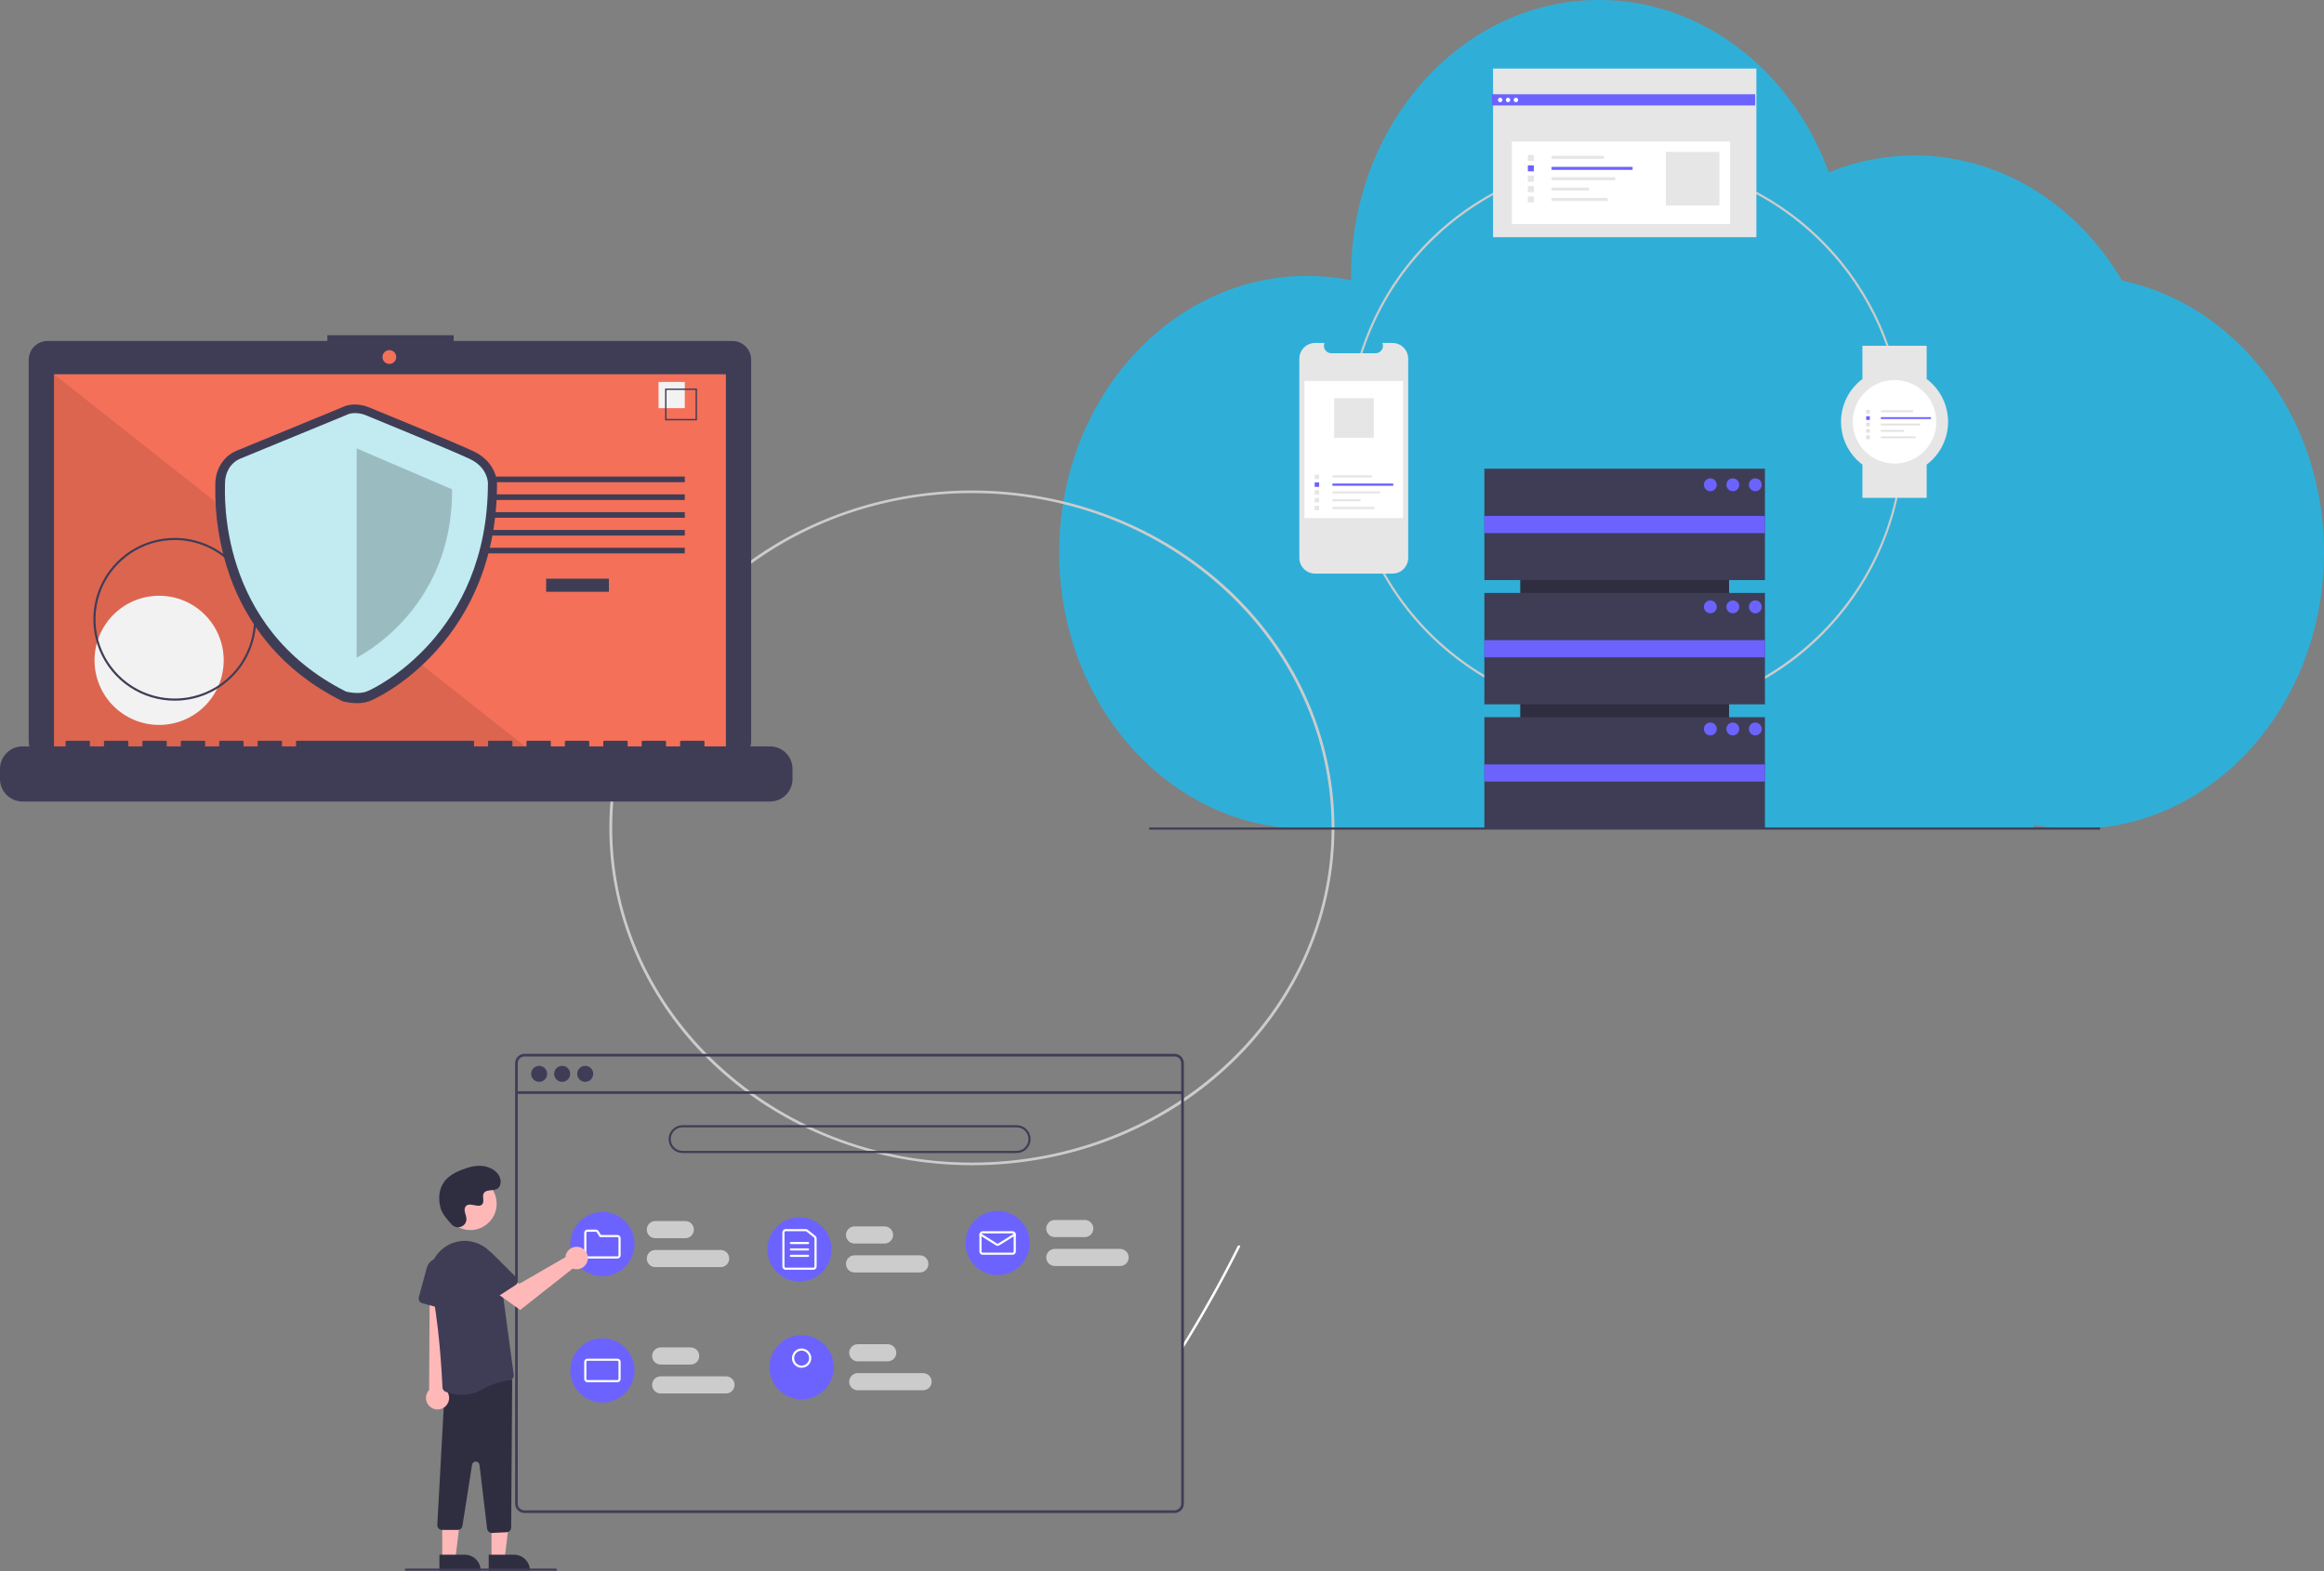 <svg width="2170" height="1467" viewBox="0 0 2170 1467" fill="none" xmlns="http://www.w3.org/2000/svg">
<rect x="0" y="0" width="2170" height="1467" fill="#808080" stroke="none"/>
<rect x="1220.97" y="403.871" width="678.259" height="370.129" fill="#2FAFD8"/>
<ellipse cx="1220.53" cy="515.829" rx="231.525" ry="258.17" fill="#2FAFD8"/>
<ellipse cx="1938.47" cy="515.829" rx="231.525" ry="258.17" fill="#2FAFD8"/>
<ellipse cx="1787.65" cy="403.359" rx="231.525" ry="258.17" fill="#2FAFD8"/>
<ellipse cx="1493.06" cy="258.17" rx="231.525" ry="258.17" fill="#2FAFD8"/>
<g clip-path="url(#clip0_5_648)">
<path d="M677.91 1301.15H616.91C614.788 1301.15 612.753 1300.31 611.253 1298.81C609.753 1297.31 608.91 1295.27 608.91 1293.15C608.91 1291.03 609.753 1289 611.253 1287.49C612.753 1285.99 614.788 1285.15 616.91 1285.15H677.91C680.031 1285.15 682.066 1285.99 683.567 1287.49C685.067 1289 685.91 1291.03 685.91 1293.15C685.91 1295.27 685.067 1297.31 683.567 1298.81C682.066 1300.31 680.031 1301.15 677.91 1301.15Z" fill="#CCCCCC"/>
<path d="M861.91 1298.15H800.91C798.788 1298.15 796.753 1297.31 795.253 1295.81C793.753 1294.31 792.91 1292.27 792.91 1290.15C792.91 1288.03 793.753 1286 795.253 1284.5C796.753 1282.99 798.788 1282.15 800.91 1282.15H861.91C864.031 1282.15 866.066 1282.99 867.566 1284.5C869.067 1286 869.91 1288.03 869.91 1290.15C869.91 1292.27 869.067 1294.31 867.566 1295.81C866.066 1297.31 864.031 1298.15 861.91 1298.15Z" fill="#CCCCCC"/>
<path d="M572.07 1290.65H551.946C551.595 1290.65 551.25 1290.56 550.946 1290.38C550.642 1290.21 550.389 1289.96 550.214 1289.65C550.038 1289.35 549.946 1289 549.946 1288.65C549.946 1288.3 550.038 1287.96 550.214 1287.65L556.276 1277.15C556.451 1276.85 556.704 1276.6 557.008 1276.42C557.312 1276.24 557.657 1276.15 558.008 1276.15C558.359 1276.15 558.704 1276.24 559.008 1276.42C559.312 1276.6 559.564 1276.85 559.74 1277.15L563.655 1283.93L565.923 1280C566.099 1279.7 566.351 1279.45 566.655 1279.27C566.959 1279.1 567.304 1279 567.655 1279C568.006 1279 568.351 1279.1 568.655 1279.27C568.959 1279.45 569.212 1279.7 569.387 1280L573.802 1287.65C573.978 1287.96 574.07 1288.3 574.07 1288.65C574.07 1289 573.978 1289.35 573.802 1289.65C573.627 1289.96 573.374 1290.21 573.07 1290.38C572.766 1290.56 572.421 1290.65 572.07 1290.65H572.07ZM572.07 1288.65L567.655 1281L564.521 1286.43C564.433 1286.59 564.307 1286.71 564.155 1286.8C564.003 1286.89 563.831 1286.93 563.655 1286.93V1286.93C563.479 1286.93 563.307 1286.89 563.155 1286.8C563.003 1286.71 562.877 1286.59 562.789 1286.43L558.008 1278.15L551.946 1288.65H572.07Z" fill="white"/>
<path d="M573.508 1276.65C574.612 1276.65 575.508 1275.76 575.508 1274.65C575.508 1273.55 574.612 1272.65 573.508 1272.65C572.403 1272.65 571.508 1273.55 571.508 1274.65C571.508 1275.76 572.403 1276.65 573.508 1276.65Z" fill="white"/>
<path d="M756.508 1294.15H740.508C739.58 1294.15 738.69 1293.78 738.034 1293.13C737.378 1292.47 737.009 1291.58 737.008 1290.65C737.008 1287.6 738.219 1284.68 740.376 1282.52C742.533 1280.36 745.458 1279.15 748.508 1279.15C751.558 1279.15 754.483 1280.36 756.64 1282.52C758.796 1284.68 760.008 1287.6 760.008 1290.65C760.007 1291.58 759.638 1292.47 758.981 1293.13C758.325 1293.78 757.436 1294.15 756.508 1294.15ZM748.508 1281.15C745.989 1281.16 743.574 1282.16 741.793 1283.94C740.012 1285.72 739.011 1288.13 739.008 1290.65C739.008 1291.05 739.166 1291.43 739.448 1291.71C739.729 1291.99 740.11 1292.15 740.508 1292.15H756.508C756.906 1292.15 757.287 1291.99 757.568 1291.71C757.849 1291.43 758.007 1291.05 758.008 1290.65C758.005 1288.13 757.003 1285.72 755.222 1283.94C753.441 1282.16 751.026 1281.16 748.508 1281.15V1281.15Z" fill="white"/>
<path d="M458.937 1455.2H471.197L477.029 1407.91L458.935 1407.91L458.937 1455.2Z" fill="#FFB8B8"/>
<path d="M494.841 1466.58L456.31 1466.58L456.309 1451.7L479.953 1451.69C483.902 1451.69 487.688 1453.26 490.48 1456.05C493.272 1458.85 494.841 1462.63 494.841 1466.58V1466.58L494.841 1466.58Z" fill="#2F2E41"/>
<path d="M412.937 1455.2H425.197L431.029 1407.91L412.935 1407.91L412.937 1455.2Z" fill="#FFB8B8"/>
<path d="M448.841 1466.58L410.31 1466.58L410.309 1451.7L433.953 1451.69C437.902 1451.69 441.688 1453.26 444.48 1456.05C447.272 1458.85 448.841 1462.63 448.841 1466.58V1466.58L448.841 1466.58Z" fill="#2F2E41"/>
<path d="M459.303 1431.38C458.203 1431.38 457.142 1430.97 456.319 1430.24C455.496 1429.51 454.968 1428.51 454.834 1427.42L447.708 1367.81C447.607 1366.97 447.207 1366.2 446.58 1365.63C445.953 1365.07 445.142 1364.74 444.297 1364.73C443.452 1364.71 442.63 1365 441.982 1365.55C441.335 1366.09 440.906 1366.85 440.775 1367.69L431.798 1424.75C431.635 1425.81 431.097 1426.78 430.281 1427.48C429.465 1428.18 428.426 1428.56 427.352 1428.55H412.802C412.209 1428.55 411.621 1428.44 411.072 1428.21C410.524 1427.98 410.027 1427.64 409.608 1427.22C409.19 1426.8 408.859 1426.3 408.635 1425.75C408.411 1425.2 408.298 1424.61 408.302 1424.02L415.247 1297.48C415.249 1296.41 415.64 1295.37 416.348 1294.56C417.056 1293.74 418.033 1293.21 419.1 1293.07L473.094 1285.23C473.735 1285.13 474.389 1285.18 475.011 1285.36C475.633 1285.55 476.208 1285.86 476.697 1286.29C477.185 1286.71 477.576 1287.24 477.843 1287.83C478.109 1288.42 478.245 1289.06 478.24 1289.71L477.298 1426.27C477.29 1427.42 476.842 1428.52 476.044 1429.35C475.247 1430.18 474.162 1430.68 473.012 1430.73L459.516 1431.38C459.445 1431.38 459.373 1431.38 459.303 1431.38Z" fill="#2F2E41"/>
<path d="M519 1466.65H379C378.735 1466.65 378.48 1466.55 378.293 1466.36C378.105 1466.17 378 1465.92 378 1465.65C378 1465.39 378.105 1465.13 378.293 1464.94C378.48 1464.76 378.735 1464.65 379 1464.65H519C519.265 1464.65 519.52 1464.76 519.707 1464.94C519.895 1465.13 520 1465.39 520 1465.65C520 1465.92 519.895 1466.17 519.707 1466.36C519.52 1466.55 519.265 1466.65 519 1466.65Z" fill="#3F3D56"/>
</g>
<path d="M907.499 1088C829.185 1088 753.295 1062.73 692.758 1016.5C632.22 970.264 590.783 905.929 575.505 834.452C560.227 762.976 572.054 688.781 608.97 624.509C645.887 560.238 705.61 509.866 777.962 481.978C850.315 454.089 930.82 450.409 1005.76 471.564C1080.7 492.719 1145.44 537.401 1188.95 597.995C1232.46 658.59 1252.05 731.349 1244.37 803.875C1236.69 876.401 1202.23 944.206 1146.86 995.738C1115.5 1025.08 1078.19 1048.34 1037.11 1064.18C996.022 1080.02 951.969 1088.11 907.499 1088V1088ZM907.499 460.421C722.285 460.421 571.602 600.643 571.602 772.999C571.602 945.355 722.285 1085.58 907.499 1085.58C1092.71 1085.58 1243.4 945.355 1243.4 772.999C1243.4 600.643 1092.71 460.421 907.499 460.421V460.421Z" fill="#CCCCCC"/>
<path d="M683.793 318.362H423.623V313H305.652V318.362H44.41C42.099 318.362 39.81 318.818 37.675 319.702C35.54 320.586 33.6 321.883 31.966 323.517C30.332 325.151 29.035 327.091 28.151 329.226C27.267 331.361 26.811 333.65 26.811 335.961V692.213C26.811 696.88 28.666 701.357 31.966 704.657C35.266 707.957 39.743 709.812 44.41 709.812H683.793C688.46 709.812 692.936 707.957 696.237 704.657C699.537 701.357 701.391 696.88 701.391 692.213V335.961C701.391 333.65 700.936 331.361 700.052 329.226C699.167 327.091 697.871 325.151 696.237 323.517C694.603 321.883 692.663 320.586 690.527 319.702C688.392 318.818 686.104 318.362 683.793 318.362V318.362Z" fill="#3F3D56"/>
<path d="M677.797 349.463H50.406V703.376H677.797V349.463Z" fill="#F47059"/>
<path d="M363.565 339.811C367.119 339.811 370 336.931 370 333.377C370 329.823 367.119 326.942 363.565 326.942C360.011 326.942 357.13 329.823 357.13 333.377C357.13 336.931 360.011 339.811 363.565 339.811Z" fill="#F47059"/>
<path opacity="0.1" d="M498.374 703.377H50.406V349.464L498.374 703.377Z" fill="black"/>
<path d="M148.573 676.893C181.88 676.893 208.88 649.893 208.88 616.587C208.88 583.28 181.88 556.28 148.573 556.28C115.267 556.28 88.267 583.28 88.267 616.587C88.267 649.893 115.267 676.893 148.573 676.893Z" fill="#F2F2F2"/>
<path d="M568.558 540.332H509.953V552.577H568.558V540.332Z" fill="#3F3D56"/>
<path d="M639.409 444.989H439.102V450.237H639.409V444.989Z" fill="#3F3D56"/>
<path d="M639.409 461.608H439.102V466.857H639.409V461.608Z" fill="#3F3D56"/>
<path d="M639.409 478.228H439.102V483.476H639.409V478.228Z" fill="#3F3D56"/>
<path d="M639.409 494.847H439.102V500.095H639.409V494.847Z" fill="#3F3D56"/>
<path d="M639.409 511.466H439.102V516.715H639.409V511.466Z" fill="#3F3D56"/>
<path d="M639.409 356.644H614.917V381.135H639.409V356.644Z" fill="#F2F2F2"/>
<path d="M650.78 392.507H621.04V362.767H650.78V392.507ZM622.333 391.214H649.487V364.06H622.333V391.214Z" fill="#3F3D56"/>
<path d="M719.007 696.942H657.778V692.53C657.778 692.416 657.755 692.302 657.711 692.196C657.667 692.09 657.603 691.993 657.522 691.912C657.44 691.831 657.344 691.766 657.238 691.722C657.132 691.678 657.018 691.656 656.903 691.656H635.91C635.795 691.656 635.682 691.678 635.575 691.722C635.469 691.766 635.373 691.831 635.292 691.912C635.21 691.993 635.146 692.09 635.102 692.196C635.058 692.302 635.035 692.416 635.035 692.53V696.942H621.915V692.53C621.915 692.416 621.892 692.302 621.848 692.196C621.804 692.09 621.74 691.993 621.659 691.912C621.577 691.831 621.481 691.766 621.375 691.722C621.269 691.678 621.155 691.656 621.04 691.656H600.047C599.932 691.656 599.819 691.678 599.713 691.722C599.606 691.766 599.51 691.831 599.429 691.912C599.348 691.993 599.283 692.09 599.239 692.196C599.195 692.302 599.173 692.416 599.173 692.53V696.942H586.052V692.53C586.052 692.416 586.029 692.302 585.985 692.196C585.942 692.09 585.877 691.993 585.796 691.912C585.715 691.831 585.618 691.766 585.512 691.722C585.406 691.678 585.292 691.656 585.177 691.656H564.184C564.07 691.656 563.956 691.678 563.85 691.722C563.744 691.766 563.647 691.831 563.566 691.912C563.485 691.993 563.42 692.09 563.376 692.196C563.332 692.302 563.31 692.416 563.31 692.53V696.942H550.189V692.53C550.189 692.416 550.167 692.302 550.123 692.196C550.079 692.09 550.014 691.993 549.933 691.912C549.852 691.831 549.755 691.766 549.649 691.722C549.543 691.678 549.429 691.656 549.314 691.656H528.322C528.207 691.656 528.093 691.678 527.987 691.722C527.881 691.766 527.784 691.831 527.703 691.912C527.622 691.993 527.557 692.09 527.513 692.196C527.469 692.302 527.447 692.416 527.447 692.53V696.942H514.326V692.53C514.326 692.416 514.304 692.302 514.26 692.196C514.216 692.09 514.151 691.993 514.07 691.912C513.989 691.831 513.892 691.766 513.786 691.722C513.68 691.678 513.566 691.656 513.452 691.656H492.459C492.344 691.656 492.23 691.678 492.124 691.722C492.018 691.766 491.921 691.831 491.84 691.912C491.759 691.993 491.694 692.09 491.651 692.196C491.607 692.302 491.584 692.416 491.584 692.53V696.942H478.463V692.53C478.463 692.416 478.441 692.302 478.397 692.196C478.353 692.09 478.288 691.993 478.207 691.912C478.126 691.831 478.03 691.766 477.923 691.722C477.817 691.678 477.704 691.656 477.589 691.656H456.596C456.481 691.656 456.367 691.678 456.261 691.722C456.155 691.766 456.058 691.831 455.977 691.912C455.896 691.993 455.832 692.09 455.788 692.196C455.744 692.302 455.721 692.416 455.721 692.53V696.942H442.6V692.53C442.6 692.416 442.578 692.302 442.534 692.196C442.49 692.09 442.425 691.993 442.344 691.912C442.263 691.831 442.167 691.766 442.06 691.722C441.954 691.678 441.841 691.656 441.726 691.656H277.281C277.166 691.656 277.053 691.678 276.947 691.722C276.84 691.766 276.744 691.831 276.663 691.912C276.582 691.993 276.517 692.09 276.473 692.196C276.429 692.302 276.407 692.416 276.407 692.53V696.942H263.286V692.53C263.286 692.416 263.263 692.302 263.219 692.196C263.176 692.09 263.111 691.993 263.03 691.912C262.949 691.831 262.852 691.766 262.746 691.722C262.64 691.678 262.526 691.656 262.411 691.656H241.418C241.304 691.656 241.19 691.678 241.084 691.722C240.978 691.766 240.881 691.831 240.8 691.912C240.719 691.993 240.654 692.09 240.61 692.196C240.566 692.302 240.544 692.416 240.544 692.53V696.942H227.423V692.53C227.423 692.416 227.401 692.302 227.357 692.196C227.313 692.09 227.248 691.993 227.167 691.912C227.086 691.831 226.989 691.766 226.883 691.722C226.777 691.678 226.663 691.656 226.548 691.656H205.556C205.441 691.656 205.327 691.678 205.221 691.722C205.115 691.766 205.018 691.831 204.937 691.912C204.856 691.993 204.791 692.09 204.747 692.196C204.703 692.302 204.681 692.416 204.681 692.53V696.942H191.56V692.53C191.56 692.416 191.538 692.302 191.494 692.196C191.45 692.09 191.385 691.993 191.304 691.912C191.223 691.831 191.126 691.766 191.02 691.722C190.914 691.678 190.8 691.656 190.686 691.656H169.693C169.578 691.656 169.464 691.678 169.358 691.722C169.252 691.766 169.155 691.831 169.074 691.912C168.993 691.993 168.928 692.09 168.885 692.196C168.841 692.302 168.818 692.416 168.818 692.53V696.942H155.697V692.53C155.697 692.416 155.675 692.302 155.631 692.196C155.587 692.09 155.522 691.993 155.441 691.912C155.36 691.831 155.264 691.766 155.157 691.722C155.051 691.678 154.938 691.656 154.823 691.656H133.83C133.715 691.656 133.601 691.678 133.495 691.722C133.389 691.766 133.292 691.831 133.211 691.912C133.13 691.993 133.066 692.09 133.022 692.196C132.978 692.302 132.955 692.416 132.955 692.53V696.942H119.835V692.53C119.835 692.416 119.812 692.302 119.768 692.196C119.724 692.09 119.66 691.993 119.578 691.912C119.497 691.831 119.401 691.766 119.295 691.722C119.188 691.678 119.075 691.656 118.96 691.656H97.967C97.852 691.656 97.738 691.678 97.632 691.722C97.526 691.766 97.43 691.831 97.348 691.912C97.267 691.993 97.203 692.09 97.159 692.196C97.115 692.302 97.092 692.416 97.092 692.53V696.942H83.972V692.53C83.972 692.416 83.949 692.302 83.905 692.196C83.861 692.09 83.797 691.993 83.715 691.912C83.634 691.831 83.538 691.766 83.432 691.722C83.326 691.678 83.212 691.656 83.097 691.656H62.104C61.989 691.656 61.875 691.678 61.769 691.722C61.663 691.766 61.567 691.831 61.486 691.912C61.404 691.993 61.34 692.09 61.296 692.196C61.252 692.302 61.229 692.416 61.229 692.53V696.942H20.993C15.425 696.942 10.086 699.154 6.149 703.091C2.212 707.028 5.30432e-06 712.367 0 717.935V727.427C1.5913e-05 732.995 2.212 738.335 6.149 742.272C10.086 746.209 15.425 748.42 20.993 748.42H719.007C724.575 748.42 729.914 746.209 733.851 742.272C737.788 738.335 740 732.995 740 727.427V717.935C740 712.367 737.788 707.028 733.851 703.091C729.914 699.154 724.575 696.942 719.007 696.942Z" fill="#3F3D56"/>
<path d="M163.171 654.253C148.14 654.253 133.446 649.796 120.948 641.445C108.45 633.094 98.709 621.224 92.957 607.337C87.204 593.45 85.699 578.169 88.632 563.426C91.564 548.684 98.802 535.142 109.431 524.513C120.06 513.884 133.602 506.646 148.345 503.713C163.087 500.781 178.368 502.286 192.255 508.038C206.143 513.79 218.012 523.531 226.363 536.03C234.714 548.528 239.171 563.222 239.171 578.253C239.149 598.402 231.134 617.72 216.886 631.968C202.639 646.216 183.321 654.23 163.171 654.253ZM163.171 504.253C148.536 504.253 134.228 508.593 122.059 516.724C109.89 524.855 100.405 536.413 94.804 549.934C89.203 563.456 87.738 578.335 90.593 592.69C93.449 607.044 100.496 620.23 110.846 630.579C121.195 640.928 134.38 647.976 148.735 650.831C163.089 653.686 177.968 652.221 191.49 646.62C205.012 641.019 216.569 631.534 224.7 619.365C232.831 607.196 237.171 592.889 237.171 578.253C237.149 558.634 229.346 539.824 215.473 525.952C201.6 512.079 182.791 504.275 163.171 504.253V504.253Z" fill="#3F3D56"/>
<path d="M333.302 656.588C328.981 656.574 324.678 656.017 320.496 654.932L319.671 654.704L318.907 654.32C291.259 640.459 267.935 622.149 249.581 599.9C234.387 581.374 222.542 560.341 214.577 537.744C205.052 510.691 200.47 482.145 201.049 453.47C201.06 452.868 201.07 452.404 201.07 452.083C201.07 438.144 208.808 425.914 220.782 420.924C229.947 417.106 313.157 382.928 319.169 380.458C330.491 374.785 342.57 379.52 344.503 380.348C348.839 382.121 425.762 413.583 442.385 421.499C459.517 429.657 464.087 444.312 464.087 451.685C464.087 485.067 458.306 516.265 446.904 544.412C437.696 567.195 424.644 588.228 408.319 606.596C376.821 642.042 345.314 654.608 345.01 654.719C341.245 656.014 337.283 656.647 333.302 656.588V656.588ZM325.892 638.235C328.624 638.848 334.913 639.766 339.012 638.271C344.219 636.372 370.589 622.697 395.232 594.966C429.279 556.651 446.554 508.486 446.58 451.809C446.519 450.66 445.703 442.471 434.858 437.306C418.557 429.544 338.603 396.851 337.797 396.521L337.576 396.428C335.9 395.725 330.568 394.246 326.892 396.173L326.156 396.516C325.265 396.882 236.936 433.16 227.516 437.085C220.926 439.831 218.578 446.633 218.578 452.083C218.578 452.482 218.568 453.061 218.553 453.81C217.801 492.591 226.775 588.018 325.892 638.235Z" fill="#3F3D56"/>
<path d="M323.087 387.655C323.087 387.655 233.956 424.263 224.406 428.242C214.856 432.221 210.081 441.771 210.081 451.321C210.081 460.87 202.919 585.482 323.087 645.732C323.087 645.732 333.994 648.75 342.268 645.732C350.543 642.714 455.59 591.782 455.59 450.923C455.59 450.923 455.59 436.598 438.878 428.64C422.166 420.682 341.366 387.655 341.366 387.655C341.366 387.655 331.443 383.278 323.087 387.655Z" fill="#C1EBF1"/>
<path opacity="0.2" d="M333 418.71V613.998C333 613.998 422.927 570.711 422.131 456.909L333 418.71Z" fill="black"/>
<path d="M1103.67 1260.81L1103.7 1256.54C1104.55 1255.18 1105.38 1253.82 1106.21 1252.45C1106.75 1251.61 1107.26 1250.75 1107.79 1249.89C1116.44 1235.73 1124.73 1221.48 1132.68 1207.14C1140.63 1192.81 1148.21 1178.42 1155.43 1163.95C1155.59 1163.56 1155.89 1163.25 1156.26 1163.06C1156.64 1162.87 1157.07 1162.82 1157.47 1162.92C1157.53 1162.93 1157.58 1162.96 1157.62 1162.99C1158 1163.19 1158.16 1163.64 1157.83 1164.3C1156.94 1166.08 1156.05 1167.86 1155.14 1169.64C1147.8 1184.14 1140.1 1198.59 1132.02 1212.98C1123.95 1227.35 1115.53 1241.65 1106.74 1255.86C1106.56 1256.16 1106.37 1256.45 1106.19 1256.75C1105.35 1258.11 1104.51 1259.45 1103.67 1260.81Z" fill="white"/>
<path d="M1096.7 984H489.704C487.392 984.002 485.175 984.921 483.54 986.556C481.905 988.191 480.986 990.408 480.984 992.72V1404.04C480.986 1406.35 481.905 1408.57 483.54 1410.2C485.175 1411.84 487.392 1412.76 489.704 1412.76H1096.7C1097.96 1412.76 1099.21 1412.49 1100.35 1411.96C1101.5 1411.43 1102.52 1410.66 1103.33 1409.7C1103.4 1409.62 1103.47 1409.54 1103.52 1409.46C1104.04 1408.82 1104.47 1408.11 1104.77 1407.35C1105.21 1406.3 1105.44 1405.18 1105.43 1404.04V992.72C1105.43 990.406 1104.51 988.188 1102.87 986.553C1101.24 984.918 1099.02 984 1096.7 984V984ZM1102.94 1404.04C1102.94 1405.26 1102.59 1406.45 1101.91 1407.46C1101.32 1408.35 1100.5 1409.08 1099.55 1409.58C1098.67 1410.04 1097.7 1410.27 1096.7 1410.27H489.704C488.052 1410.27 486.468 1409.61 485.301 1408.44C484.133 1407.28 483.476 1405.69 483.474 1404.04V992.72C483.476 991.068 484.133 989.485 485.301 988.317C486.468 987.149 488.052 986.492 489.704 986.49H1096.7C1098.36 986.49 1099.94 987.146 1101.11 988.314C1102.28 989.482 1102.94 991.067 1102.94 992.72V1404.04Z" fill="#3F3D56"/>
<path d="M1104.18 1018.95H482.227V1021.44H1104.18V1018.95Z" fill="#3F3D56"/>
<path d="M503.415 1010.17C507.546 1010.17 510.894 1006.83 510.894 1002.7C510.894 998.566 507.546 995.218 503.415 995.218C499.285 995.218 495.937 998.566 495.937 1002.7C495.937 1006.83 499.285 1010.17 503.415 1010.17Z" fill="#3F3D56"/>
<path d="M524.916 1010.17C529.046 1010.17 532.394 1006.83 532.394 1002.7C532.394 998.566 529.046 995.218 524.916 995.218C520.786 995.218 517.438 998.566 517.438 1002.7C517.438 1006.83 520.786 1010.17 524.916 1010.17Z" fill="#3F3D56"/>
<path d="M546.416 1010.17C550.547 1010.17 553.895 1006.83 553.895 1002.7C553.895 998.566 550.547 995.218 546.416 995.218C542.286 995.218 538.938 998.566 538.938 1002.7C538.938 1006.83 542.286 1010.17 546.416 1010.17Z" fill="#3F3D56"/>
<path d="M949.303 1076.65H637.303C633.855 1076.65 630.549 1075.28 628.111 1072.84C625.673 1070.41 624.303 1067.1 624.303 1063.65C624.303 1060.2 625.673 1056.9 628.111 1054.46C630.549 1052.02 633.855 1050.65 637.303 1050.65H949.303C952.751 1050.65 956.058 1052.02 958.496 1054.46C960.934 1056.9 962.303 1060.2 962.303 1063.65C962.303 1067.1 960.934 1070.41 958.496 1072.84C956.058 1075.28 952.751 1076.65 949.303 1076.65ZM637.303 1052.65C634.386 1052.65 631.588 1053.81 629.525 1055.87C627.462 1057.94 626.303 1060.73 626.303 1063.65C626.303 1066.57 627.462 1069.37 629.525 1071.43C631.588 1073.49 634.386 1074.65 637.303 1074.65H949.303C952.221 1074.65 955.019 1073.49 957.081 1071.43C959.144 1069.37 960.303 1066.57 960.303 1063.65C960.303 1060.73 959.144 1057.94 957.081 1055.87C955.019 1053.81 952.221 1052.65 949.303 1052.65H637.303Z" fill="#3F3D56"/>
<path d="M639.91 1156.15H611.91C609.788 1156.15 607.753 1155.31 606.253 1153.81C604.753 1152.31 603.91 1150.27 603.91 1148.15C603.91 1146.03 604.753 1144 606.253 1142.5C607.753 1140.99 609.788 1140.15 611.91 1140.15H639.91C642.031 1140.15 644.066 1140.99 645.567 1142.5C647.067 1144 647.91 1146.03 647.91 1148.15C647.91 1150.27 647.067 1152.31 645.567 1153.81C644.066 1155.31 642.031 1156.15 639.91 1156.15Z" fill="#CCCCCC"/>
<path d="M672.91 1183.15H611.91C609.788 1183.15 607.753 1182.31 606.253 1180.81C604.753 1179.31 603.91 1177.27 603.91 1175.15C603.91 1173.03 604.753 1171 606.253 1169.5C607.753 1167.99 609.788 1167.15 611.91 1167.15H672.91C675.031 1167.15 677.066 1167.99 678.567 1169.5C680.067 1171 680.91 1173.03 680.91 1175.15C680.91 1177.27 680.067 1179.31 678.567 1180.81C677.066 1182.31 675.031 1183.15 672.91 1183.15Z" fill="#CCCCCC"/>
<path d="M644.91 1274.15H616.91C614.788 1274.15 612.753 1273.31 611.253 1271.81C609.753 1270.31 608.91 1268.27 608.91 1266.15C608.91 1264.03 609.753 1262 611.253 1260.5C612.753 1258.99 614.788 1258.15 616.91 1258.15H644.91C647.031 1258.15 649.066 1258.99 650.567 1260.5C652.067 1262 652.91 1264.03 652.91 1266.15C652.91 1268.27 652.067 1270.31 650.567 1271.81C649.066 1273.31 647.031 1274.15 644.91 1274.15Z" fill="#CCCCCC"/>
<path d="M828.91 1271.15H800.91C798.788 1271.15 796.753 1270.31 795.253 1268.81C793.753 1267.31 792.91 1265.27 792.91 1263.15C792.91 1261.03 793.753 1259 795.253 1257.5C796.753 1255.99 798.788 1255.15 800.91 1255.15H828.91C831.031 1255.15 833.066 1255.99 834.566 1257.5C836.067 1259 836.91 1261.03 836.91 1263.15C836.91 1265.27 836.067 1267.31 834.566 1268.81C833.066 1270.31 831.031 1271.15 828.91 1271.15Z" fill="#CCCCCC"/>
<path d="M825.91 1161.15H797.91C795.788 1161.15 793.753 1160.31 792.253 1158.81C790.753 1157.31 789.91 1155.27 789.91 1153.15C789.91 1151.03 790.753 1149 792.253 1147.5C793.753 1145.99 795.788 1145.15 797.91 1145.15H825.91C828.031 1145.15 830.066 1145.99 831.566 1147.5C833.067 1149 833.91 1151.03 833.91 1153.15C833.91 1155.27 833.067 1157.31 831.566 1158.81C830.066 1160.31 828.031 1161.15 825.91 1161.15Z" fill="#CCCCCC"/>
<path d="M858.91 1188.15H797.91C795.788 1188.15 793.753 1187.31 792.253 1185.81C790.753 1184.31 789.91 1182.27 789.91 1180.15C789.91 1178.03 790.753 1176 792.253 1174.5C793.753 1172.99 795.788 1172.15 797.91 1172.15H858.91C861.031 1172.15 863.066 1172.99 864.566 1174.5C866.067 1176 866.91 1178.03 866.91 1180.15C866.91 1182.27 866.067 1184.31 864.566 1185.81C863.066 1187.31 861.031 1188.15 858.91 1188.15Z" fill="#CCCCCC"/>
<path d="M1012.91 1155.15H984.91C982.788 1155.15 980.753 1154.31 979.253 1152.81C977.753 1151.31 976.91 1149.27 976.91 1147.15C976.91 1145.03 977.753 1143 979.253 1141.5C980.753 1139.99 982.788 1139.15 984.91 1139.15H1012.91C1015.03 1139.15 1017.07 1139.99 1018.57 1141.5C1020.07 1143 1020.91 1145.03 1020.91 1147.15C1020.91 1149.27 1020.07 1151.31 1018.57 1152.81C1017.07 1154.31 1015.03 1155.15 1012.91 1155.15Z" fill="#CCCCCC"/>
<path d="M1045.91 1182.15H984.91C982.788 1182.15 980.753 1181.31 979.253 1179.81C977.753 1178.31 976.91 1176.27 976.91 1174.15C976.91 1172.03 977.753 1170 979.253 1168.5C980.753 1166.99 982.788 1166.15 984.91 1166.15H1045.91C1048.03 1166.15 1050.07 1166.99 1051.57 1168.5C1053.07 1170 1053.91 1172.03 1053.91 1174.15C1053.91 1176.27 1053.07 1178.31 1051.57 1179.81C1050.07 1181.31 1048.03 1182.15 1045.91 1182.15Z" fill="#CCCCCC"/>
<path d="M562.508 1191.65C579.076 1191.65 592.508 1178.22 592.508 1161.65C592.508 1145.08 579.076 1131.65 562.508 1131.65C545.939 1131.65 532.508 1145.08 532.508 1161.65C532.508 1178.22 545.939 1191.65 562.508 1191.65Z" fill="#6C63FF"/>
<path d="M576.508 1175.15H548.508C547.712 1175.15 546.95 1174.84 546.387 1174.27C545.825 1173.71 545.509 1172.95 545.508 1172.15V1151.15C545.509 1150.36 545.825 1149.59 546.387 1149.03C546.95 1148.47 547.712 1148.15 548.508 1148.15H556.39C556.903 1148.15 557.407 1148.28 557.855 1148.53C558.303 1148.78 558.678 1149.14 558.945 1149.58L561.144 1153.15H576.508C577.303 1153.15 578.066 1153.47 578.628 1154.03C579.191 1154.59 579.507 1155.36 579.508 1156.15V1172.15C579.507 1172.95 579.191 1173.71 578.628 1174.27C578.066 1174.84 577.303 1175.15 576.508 1175.15V1175.15ZM548.508 1150.15C548.243 1150.15 547.989 1150.26 547.801 1150.45C547.614 1150.63 547.508 1150.89 547.508 1151.15V1172.15C547.508 1172.42 547.614 1172.67 547.801 1172.86C547.989 1173.05 548.243 1173.15 548.508 1173.15H576.508C576.773 1173.15 577.027 1173.05 577.215 1172.86C577.402 1172.67 577.507 1172.42 577.508 1172.15V1156.15C577.507 1155.89 577.402 1155.63 577.215 1155.45C577.027 1155.26 576.773 1155.15 576.508 1155.15H560.026L557.242 1150.63C557.153 1150.48 557.028 1150.36 556.879 1150.28C556.729 1150.2 556.561 1150.15 556.39 1150.15H548.508Z" fill="white"/>
<path d="M746.508 1196.65C763.076 1196.65 776.508 1183.22 776.508 1166.65C776.508 1150.08 763.076 1136.65 746.508 1136.65C729.939 1136.65 716.508 1150.08 716.508 1166.65C716.508 1183.22 729.939 1196.65 746.508 1196.65Z" fill="#6C63FF"/>
<path d="M759.508 1185.65H733.508C732.712 1185.65 731.95 1185.34 731.387 1184.77C730.825 1184.21 730.509 1183.45 730.508 1182.65V1150.65C730.509 1149.86 730.825 1149.09 731.387 1148.53C731.95 1147.97 732.712 1147.65 733.508 1147.65H752.347C753.031 1147.65 753.693 1147.89 754.227 1148.31L761.387 1154.07C761.737 1154.35 762.02 1154.7 762.215 1155.11C762.409 1155.51 762.509 1155.96 762.508 1156.41V1182.65C762.507 1183.45 762.191 1184.21 761.628 1184.77C761.066 1185.34 760.303 1185.65 759.508 1185.65V1185.65ZM733.508 1149.65C733.243 1149.65 732.989 1149.76 732.801 1149.95C732.614 1150.13 732.508 1150.39 732.508 1150.65V1182.65C732.508 1182.92 732.614 1183.17 732.801 1183.36C732.989 1183.55 733.243 1183.65 733.508 1183.65H759.508C759.773 1183.65 760.027 1183.55 760.215 1183.36C760.402 1183.17 760.507 1182.92 760.508 1182.65V1156.41C760.508 1156.26 760.475 1156.11 760.41 1155.97C760.345 1155.84 760.251 1155.72 760.134 1155.63L752.973 1149.87C752.796 1149.73 752.575 1149.65 752.347 1149.65H733.508Z" fill="white"/>
<path d="M754.508 1161.65H738.508C738.243 1161.65 737.988 1161.55 737.801 1161.36C737.613 1161.17 737.508 1160.92 737.508 1160.65C737.508 1160.39 737.613 1160.13 737.801 1159.95C737.988 1159.76 738.243 1159.65 738.508 1159.65H754.508C754.773 1159.65 755.027 1159.76 755.215 1159.95C755.402 1160.13 755.508 1160.39 755.508 1160.65C755.508 1160.92 755.402 1161.17 755.215 1161.36C755.027 1161.55 754.773 1161.65 754.508 1161.65Z" fill="white"/>
<path d="M754.508 1167.65H738.508C738.243 1167.65 737.988 1167.55 737.801 1167.36C737.613 1167.17 737.508 1166.92 737.508 1166.65C737.508 1166.39 737.613 1166.13 737.801 1165.95C737.988 1165.76 738.243 1165.65 738.508 1165.65H754.508C754.773 1165.65 755.027 1165.76 755.215 1165.95C755.402 1166.13 755.508 1166.39 755.508 1166.65C755.508 1166.92 755.402 1167.17 755.215 1167.36C755.027 1167.55 754.773 1167.65 754.508 1167.65Z" fill="white"/>
<path d="M754.508 1173.65H738.508C738.243 1173.65 737.988 1173.55 737.801 1173.36C737.613 1173.17 737.508 1172.92 737.508 1172.65C737.508 1172.39 737.613 1172.13 737.801 1171.95C737.988 1171.76 738.243 1171.65 738.508 1171.65H754.508C754.773 1171.65 755.027 1171.76 755.215 1171.95C755.402 1172.13 755.508 1172.39 755.508 1172.65C755.508 1172.92 755.402 1173.17 755.215 1173.36C755.027 1173.55 754.773 1173.65 754.508 1173.65Z" fill="white"/>
<path d="M931.508 1190.65C948.076 1190.65 961.508 1177.22 961.508 1160.65C961.508 1144.08 948.076 1130.65 931.508 1130.65C914.939 1130.65 901.508 1144.08 901.508 1160.65C901.508 1177.22 914.939 1190.65 931.508 1190.65Z" fill="#6C63FF"/>
<path d="M945.507 1171.65H917.507C916.712 1171.65 915.949 1171.34 915.387 1170.77C914.825 1170.21 914.508 1169.45 914.507 1168.65V1152.65C914.508 1151.86 914.825 1151.09 915.387 1150.53C915.949 1149.97 916.712 1149.65 917.507 1149.65H945.507C946.303 1149.65 947.065 1149.97 947.628 1150.53C948.19 1151.09 948.506 1151.86 948.507 1152.65V1168.65C948.506 1169.45 948.19 1170.21 947.628 1170.77C947.065 1171.34 946.303 1171.65 945.507 1171.65V1171.65ZM917.507 1151.65C917.242 1151.65 916.988 1151.76 916.801 1151.95C916.613 1152.13 916.508 1152.39 916.507 1152.65V1168.65C916.508 1168.92 916.613 1169.17 916.801 1169.36C916.988 1169.55 917.242 1169.65 917.507 1169.65H945.507C945.772 1169.65 946.027 1169.55 946.214 1169.36C946.402 1169.17 946.507 1168.92 946.507 1168.65V1152.65C946.507 1152.39 946.402 1152.13 946.214 1151.95C946.027 1151.76 945.772 1151.65 945.507 1151.65H917.507Z" fill="white"/>
<path d="M931.507 1163.29C930.946 1163.29 930.395 1163.13 929.918 1162.84L914.977 1153.5C914.753 1153.36 914.593 1153.14 914.534 1152.88C914.475 1152.62 914.52 1152.35 914.661 1152.12C914.801 1151.9 915.025 1151.74 915.283 1151.68C915.541 1151.62 915.813 1151.66 916.038 1151.8L930.978 1161.14C931.137 1161.24 931.321 1161.29 931.508 1161.29C931.695 1161.29 931.879 1161.24 932.038 1161.14L946.977 1151.8C947.202 1151.66 947.473 1151.62 947.731 1151.68C947.99 1151.74 948.213 1151.9 948.354 1152.12C948.494 1152.35 948.54 1152.62 948.481 1152.88C948.421 1153.14 948.262 1153.36 948.038 1153.5L933.098 1162.84C932.621 1163.13 932.07 1163.29 931.507 1163.29V1163.29Z" fill="white"/>
<path d="M562.508 1309.65C579.076 1309.65 592.508 1296.22 592.508 1279.65C592.508 1263.08 579.076 1249.65 562.508 1249.65C545.939 1249.65 532.508 1263.08 532.508 1279.65C532.508 1296.22 545.939 1309.65 562.508 1309.65Z" fill="#6C63FF"/>
<path d="M576.508 1290.65H548.508C547.712 1290.65 546.95 1290.34 546.387 1289.77C545.825 1289.21 545.509 1288.45 545.508 1287.65V1271.65C545.509 1270.86 545.825 1270.09 546.387 1269.53C546.95 1268.97 547.712 1268.65 548.508 1268.65H576.508C577.303 1268.65 578.066 1268.97 578.628 1269.53C579.191 1270.09 579.507 1270.86 579.508 1271.65V1287.65C579.507 1288.45 579.191 1289.21 578.628 1289.77C578.066 1290.34 577.303 1290.65 576.508 1290.65ZM548.508 1270.65C548.243 1270.65 547.988 1270.76 547.801 1270.95C547.614 1271.13 547.508 1271.39 547.508 1271.65V1287.65C547.508 1287.92 547.614 1288.17 547.801 1288.36C547.988 1288.55 548.243 1288.65 548.508 1288.65H576.508C576.773 1288.65 577.027 1288.55 577.215 1288.36C577.402 1288.17 577.508 1287.92 577.508 1287.65V1271.65C577.508 1271.39 577.402 1271.13 577.215 1270.95C577.027 1270.76 576.773 1270.65 576.508 1270.65H548.508Z" fill="white"/>
<path d="M748.508 1306.65C765.076 1306.65 778.508 1293.22 778.508 1276.65C778.508 1260.08 765.076 1246.65 748.508 1246.65C731.939 1246.65 718.508 1260.08 718.508 1276.65C718.508 1293.22 731.939 1306.65 748.508 1306.65Z" fill="#6C63FF"/>
<path d="M748.508 1277.15C746.728 1277.15 744.988 1276.62 743.508 1275.64C742.028 1274.65 740.874 1273.24 740.193 1271.6C739.512 1269.95 739.333 1268.14 739.681 1266.4C740.028 1264.65 740.885 1263.05 742.144 1261.79C743.403 1260.53 745.006 1259.67 746.752 1259.33C748.498 1258.98 750.307 1259.16 751.952 1259.84C753.596 1260.52 755.002 1261.67 755.991 1263.15C756.98 1264.63 757.508 1266.37 757.508 1268.15C757.505 1270.54 756.556 1272.83 754.869 1274.51C753.182 1276.2 750.894 1277.15 748.508 1277.15V1277.15ZM748.508 1261.15C747.123 1261.15 745.77 1261.56 744.619 1262.33C743.468 1263.1 742.57 1264.19 742.041 1265.47C741.511 1266.75 741.372 1268.16 741.642 1269.52C741.912 1270.88 742.579 1272.12 743.558 1273.1C744.537 1274.08 745.784 1274.75 747.142 1275.02C748.5 1275.29 749.907 1275.15 751.187 1274.62C752.466 1274.09 753.559 1273.19 754.328 1272.04C755.097 1270.89 755.508 1269.54 755.508 1268.15C755.506 1266.3 754.767 1264.52 753.455 1263.2C752.143 1261.89 750.364 1261.15 748.508 1261.15Z" fill="white"/>
<path d="M414.434 1314.36C415.755 1313.51 416.874 1312.38 417.711 1311.05C418.548 1309.72 419.084 1308.23 419.281 1306.67C419.477 1305.11 419.33 1303.53 418.849 1302.03C418.368 1300.54 417.565 1299.17 416.496 1298.02L424.569 1183.46L401.316 1185.71L400.677 1297.9C398.862 1299.82 397.816 1302.35 397.736 1304.99C397.657 1307.63 398.549 1310.21 400.245 1312.24C401.941 1314.27 404.322 1315.61 406.937 1316C409.552 1316.39 412.22 1315.8 414.434 1314.36H414.434Z" fill="#FFB8B8"/>
<path d="M431.31 1302.27C426.116 1302.25 420.965 1301.33 416.084 1299.55C415.256 1299.25 414.538 1298.71 414.018 1297.99C413.499 1297.28 413.202 1296.43 413.166 1295.55C412.7 1285.21 409.975 1232.01 402.041 1199.55C400.499 1193.18 400.876 1186.5 403.125 1180.35C405.374 1174.2 409.394 1168.85 414.678 1164.98C415.104 1164.67 415.54 1164.37 415.983 1164.07C420.571 1161.02 425.865 1159.19 431.36 1158.76C436.856 1158.33 442.37 1159.31 447.378 1161.61C452.552 1163.93 457.048 1167.53 460.437 1172.07C463.827 1176.62 465.997 1181.95 466.742 1187.57L479.679 1283.62C479.763 1284.22 479.723 1284.83 479.563 1285.42C479.403 1286 479.126 1286.55 478.748 1287.02C478.379 1287.49 477.918 1287.88 477.393 1288.17C476.868 1288.46 476.291 1288.64 475.695 1288.7C471.212 1289.14 461.914 1290.88 450.015 1297.49C444.293 1300.66 437.851 1302.31 431.31 1302.27V1302.27Z" fill="#3F3D56"/>
<path d="M415.493 1222.65L394.203 1216.87C393.052 1216.56 392.072 1215.8 391.478 1214.77C390.885 1213.73 390.726 1212.5 391.037 1211.35L398.522 1183.75C399.323 1180.79 401.191 1178.24 403.766 1176.57C406.34 1174.91 409.438 1174.26 412.462 1174.75C415.487 1175.24 418.224 1176.83 420.145 1179.22C422.067 1181.6 423.037 1184.62 422.868 1187.68L421.164 1218.55C421.127 1219.22 420.941 1219.87 420.62 1220.46C420.298 1221.05 419.849 1221.56 419.306 1221.95C418.762 1222.34 418.138 1222.61 417.478 1222.73C416.818 1222.85 416.14 1222.82 415.493 1222.65V1222.65Z" fill="#3F3D56"/>
<path d="M439.193 1148.57C452.758 1148.57 463.754 1137.57 463.754 1124.01C463.754 1110.45 452.758 1099.45 439.193 1099.45C425.629 1099.45 414.632 1110.45 414.632 1124.01C414.632 1137.57 425.629 1148.57 439.193 1148.57Z" fill="#FFB8B8"/>
<path d="M528.197 1172.26C528.074 1172.8 527.994 1173.35 527.958 1173.9L485 1198.69L474.559 1192.68L463.428 1207.25L485.765 1223.17L534.773 1184.51C536.772 1185.25 538.948 1185.36 541.013 1184.83C543.078 1184.3 544.934 1183.16 546.333 1181.55C547.732 1179.94 548.608 1177.95 548.846 1175.83C549.083 1173.71 548.67 1171.57 547.661 1169.7C546.653 1167.82 545.097 1166.29 543.2 1165.32C541.303 1164.35 539.155 1163.98 537.042 1164.26C534.929 1164.54 532.951 1165.45 531.371 1166.88C529.791 1168.31 528.684 1170.19 528.197 1172.26V1172.26Z" fill="#FFB8B8"/>
<path d="M481.44 1199.88L462.936 1211.89C461.934 1212.54 460.717 1212.76 459.55 1212.52C458.383 1212.27 457.362 1211.57 456.711 1210.57L441.141 1186.57C439.474 1184 438.816 1180.91 439.296 1177.88C439.776 1174.86 441.359 1172.11 443.741 1170.19C446.122 1168.26 449.133 1167.28 452.192 1167.44C455.252 1167.6 458.143 1168.89 460.31 1171.06L482.173 1192.93C482.647 1193.4 483.009 1193.97 483.233 1194.61C483.457 1195.24 483.536 1195.91 483.466 1196.58C483.396 1197.25 483.178 1197.89 482.827 1198.46C482.477 1199.03 482.003 1199.52 481.44 1199.88Z" fill="#3F3D56"/>
<path d="M421.813 1143.44C426.395 1148.32 434.904 1145.7 435.501 1139.03C435.548 1138.52 435.545 1138 435.491 1137.48C435.183 1134.52 433.476 1131.84 433.885 1128.72C433.978 1127.95 434.267 1127.21 434.725 1126.58C438.377 1121.69 446.948 1128.76 450.394 1124.34C452.507 1121.62 450.023 1117.35 451.644 1114.32C453.784 1110.31 460.123 1112.29 464.098 1110.1C468.521 1107.66 468.256 1100.87 465.345 1096.74C461.794 1091.71 455.569 1089.02 449.422 1088.64C443.274 1088.25 437.169 1089.91 431.429 1092.15C424.908 1094.69 418.442 1098.2 414.429 1103.93C409.548 1110.91 409.079 1120.28 411.519 1128.44C413.004 1133.4 418.071 1139.46 421.813 1143.44Z" fill="#2F2E41"/>
<path d="M1517.94 668.668C1457.77 668.668 1399.46 647.806 1352.95 609.636C1306.44 571.466 1274.61 518.351 1262.87 459.34C1251.13 400.329 1260.22 339.073 1288.58 286.011C1316.94 232.948 1362.83 191.361 1418.41 168.337C1474 145.312 1535.85 142.273 1593.43 159.739C1651.01 177.205 1700.74 214.094 1734.17 264.121C1767.6 314.148 1782.65 374.218 1776.75 434.095C1770.85 493.972 1744.37 549.953 1701.83 592.497C1677.74 616.722 1649.08 635.928 1617.51 649.002C1585.95 662.077 1552.1 668.761 1517.94 668.668V668.668ZM1517.94 150.539C1375.64 150.539 1259.87 266.307 1259.87 408.604C1259.87 550.901 1375.64 666.668 1517.94 666.668C1660.23 666.668 1776 550.901 1776 408.604C1776 266.307 1660.23 150.539 1517.94 150.539V150.539Z" fill="#CCCCCC"/>
<path d="M1614.5 707.668V445.668H1419.5V707.668H1614.5Z" fill="#2F2E41"/>
<path d="M1648 437.668H1386V541.668H1648V437.668Z" fill="#3F3D56"/>
<path d="M1648 553.668H1386V657.668H1648V553.668Z" fill="#3F3D56"/>
<path d="M1648 669.668H1386V773.668H1648V669.668Z" fill="#3F3D56"/>
<path d="M1648 481.765H1386V497.765H1648V481.765Z" fill="#6C63FF"/>
<path d="M1648 597.765H1386V613.765H1648V597.765Z" fill="#6C63FF"/>
<path d="M1648 713.765H1386V729.765H1648V713.765Z" fill="#6C63FF"/>
<path d="M1597 458.668C1600.31 458.668 1603 455.982 1603 452.668C1603 449.355 1600.31 446.668 1597 446.668C1593.69 446.668 1591 449.355 1591 452.668C1591 455.982 1593.69 458.668 1597 458.668Z" fill="#6C63FF"/>
<path d="M1618 458.668C1621.31 458.668 1624 455.982 1624 452.668C1624 449.355 1621.31 446.668 1618 446.668C1614.69 446.668 1612 449.355 1612 452.668C1612 455.982 1614.69 458.668 1618 458.668Z" fill="#6C63FF"/>
<path d="M1639 458.668C1642.31 458.668 1645 455.982 1645 452.668C1645 449.355 1642.31 446.668 1639 446.668C1635.69 446.668 1633 449.355 1633 452.668C1633 455.982 1635.69 458.668 1639 458.668Z" fill="#6C63FF"/>
<path d="M1597 572.668C1600.31 572.668 1603 569.982 1603 566.668C1603 563.355 1600.31 560.668 1597 560.668C1593.69 560.668 1591 563.355 1591 566.668C1591 569.982 1593.69 572.668 1597 572.668Z" fill="#6C63FF"/>
<path d="M1618 572.668C1621.31 572.668 1624 569.982 1624 566.668C1624 563.355 1621.31 560.668 1618 560.668C1614.69 560.668 1612 563.355 1612 566.668C1612 569.982 1614.69 572.668 1618 572.668Z" fill="#6C63FF"/>
<path d="M1639 572.668C1642.31 572.668 1645 569.982 1645 566.668C1645 563.355 1642.31 560.668 1639 560.668C1635.69 560.668 1633 563.355 1633 566.668C1633 569.982 1635.69 572.668 1639 572.668Z" fill="#6C63FF"/>
<path d="M1597 686.668C1600.31 686.668 1603 683.982 1603 680.668C1603 677.355 1600.31 674.668 1597 674.668C1593.69 674.668 1591 677.355 1591 680.668C1591 683.982 1593.69 686.668 1597 686.668Z" fill="#6C63FF"/>
<path d="M1618 686.668C1621.31 686.668 1624 683.982 1624 680.668C1624 677.355 1621.31 674.668 1618 674.668C1614.69 674.668 1612 677.355 1612 680.668C1612 683.982 1614.69 686.668 1618 686.668Z" fill="#6C63FF"/>
<path d="M1639 686.668C1642.31 686.668 1645 683.982 1645 680.668C1645 677.355 1642.31 674.668 1639 674.668C1635.69 674.668 1633 677.355 1633 680.668C1633 683.982 1635.69 686.668 1639 686.668Z" fill="#6C63FF"/>
<path d="M1961 772.668H1073V774.668H1961V772.668Z" fill="#3F3D56"/>
<path d="M1314.88 334.926V520.917C1314.88 524.808 1313.33 528.54 1310.58 531.291C1307.83 534.043 1304.1 535.589 1300.21 535.59H1227.93C1224.04 535.59 1220.3 534.045 1217.55 531.293C1214.8 528.542 1213.25 524.809 1213.25 520.917V334.926C1213.25 331.034 1214.8 327.301 1217.55 324.55C1220.3 321.798 1224.04 320.253 1227.93 320.253H1236.7C1236.27 321.312 1236.1 322.46 1236.22 323.597C1236.34 324.734 1236.73 325.825 1237.37 326.774C1238.01 327.722 1238.87 328.5 1239.87 329.038C1240.88 329.576 1242.01 329.858 1243.15 329.86H1284.36C1285.5 329.858 1286.63 329.576 1287.64 329.038C1288.64 328.5 1289.5 327.722 1290.14 326.774C1290.78 325.825 1291.17 324.734 1291.29 323.597C1291.41 322.46 1291.24 321.312 1290.81 320.253H1300.21C1304.1 320.254 1307.83 321.8 1310.58 324.552C1313.33 327.303 1314.88 331.035 1314.88 334.926V334.926Z" fill="#E6E6E6"/>
<path d="M1310.06 355.771H1218.06V483.771H1310.06V355.771Z" fill="white"/>
<path d="M1280.91 443.788H1244.19V445.886H1280.91V443.788Z" fill="#E6E6E6"/>
<path d="M1300.97 451.492H1244.15V453.59H1300.97V451.492Z" fill="#6C63FF"/>
<path d="M1288.74 458.751H1244.15V460.849H1288.74V458.751Z" fill="#E6E6E6"/>
<path d="M1270.38 466.01H1244.15V468.108H1270.38V466.01Z" fill="#E6E6E6"/>
<path d="M1283.49 473.268H1244.15V475.366H1283.49V473.268Z" fill="#E6E6E6"/>
<path d="M1231.73 443.185H1227.53V447.381H1231.73V443.185Z" fill="#E6E6E6"/>
<path d="M1231.73 450.443H1227.53V454.64H1231.73V450.443Z" fill="#6C63FF"/>
<path d="M1231.73 457.702H1227.53V461.898H1231.73V457.702Z" fill="#E6E6E6"/>
<path d="M1231.73 464.96H1227.53V469.157H1231.73V464.96Z" fill="#E6E6E6"/>
<path d="M1231.73 472.219H1227.53V476.416H1231.73V472.219Z" fill="#E6E6E6"/>
<path d="M1282.75 371.771H1245.75V408.769H1282.75V371.771Z" fill="#E6E6E6"/>
<path d="M1639.99 64H1394.11V221.475H1639.99V64Z" fill="#E6E6E6"/>
<path d="M1799 322.861H1739V353.861H1799V322.861Z" fill="#E6E6E6"/>
<path d="M1799 433.861H1739V464.861H1799V433.861Z" fill="#E6E6E6"/>
<path d="M1769 443.861C1796.61 443.861 1819 421.475 1819 393.861C1819 366.247 1796.61 343.861 1769 343.861C1741.39 343.861 1719 366.247 1719 393.861C1719 421.475 1741.39 443.861 1769 443.861Z" fill="#E6E6E6"/>
<path d="M1769 432.861C1790.54 432.861 1808 415.4 1808 393.861C1808 372.322 1790.54 354.861 1769 354.861C1747.46 354.861 1730 372.322 1730 393.861C1730 415.4 1747.46 432.861 1769 432.861Z" fill="white"/>
<path d="M1786.48 383.175H1756.23V384.903H1786.48V383.175Z" fill="#E2E2E2"/>
<path d="M1803 389.521H1756.2V391.249H1803V389.521Z" fill="#6C63FF"/>
<path d="M1792.93 395.5H1756.2V397.229H1792.93V395.5Z" fill="#E2E2E2"/>
<path d="M1777.8 401.479H1756.2V403.208H1777.8V401.479Z" fill="#E2E2E2"/>
<path d="M1788.61 407.458H1756.2V409.187H1788.61V407.458Z" fill="#E2E2E2"/>
<path d="M1745.97 382.678H1742.51V386.135H1745.97V382.678Z" fill="#E2E2E2"/>
<path d="M1745.97 388.657H1742.51V392.114H1745.97V388.657Z" fill="#6C63FF"/>
<path d="M1745.97 394.636H1742.51V398.093H1745.97V394.636Z" fill="#E2E2E2"/>
<path d="M1745.97 400.615H1742.51V404.072H1745.97V400.615Z" fill="#E2E2E2"/>
<path d="M1745.97 406.594H1742.51V410.051H1745.97V406.594Z" fill="#E2E2E2"/>
<path d="M1615.5 132.195H1411.64V209.23H1615.5V132.195Z" fill="white"/>
<path d="M1497.71 145.542H1448.78V148.338H1497.71V145.542Z" fill="#E6E6E6"/>
<path d="M1524.44 155.807H1448.73V158.603H1524.44V155.807Z" fill="#6C63FF"/>
<path d="M1508.15 165.479H1448.73V168.275H1508.15V165.479Z" fill="#E6E6E6"/>
<path d="M1483.68 175.15H1448.73V177.946H1483.68V175.15Z" fill="#E6E6E6"/>
<path d="M1501.16 184.822H1448.73V187.618H1501.16V184.822Z" fill="#E6E6E6"/>
<path d="M1432.19 144.738H1426.6V150.329H1432.19V144.738Z" fill="#E6E6E6"/>
<path d="M1432.19 154.409H1426.6V160.001H1432.19V154.409Z" fill="#6C63FF"/>
<path d="M1432.19 164.081H1426.6V169.673H1432.19V164.081Z" fill="#E6E6E6"/>
<path d="M1432.19 173.752H1426.6V179.344H1432.19V173.752Z" fill="#E6E6E6"/>
<path d="M1432.19 183.424H1426.6V189.016H1432.19V183.424Z" fill="#E6E6E6"/>
<path d="M1605.5 141.848H1555.44V191.906H1605.5V141.848Z" fill="#E6E6E6"/>
<path d="M1638.88 88H1393V98.446H1638.88V88Z" fill="#6C63FF"/>
<path d="M1400.76 95.437C1401.92 95.437 1402.86 94.499 1402.86 93.341C1402.86 92.182 1401.92 91.244 1400.76 91.244C1399.6 91.244 1398.67 92.182 1398.67 93.341C1398.67 94.499 1399.6 95.437 1400.76 95.437Z" fill="white"/>
<path d="M1408.11 95.437C1409.27 95.437 1410.21 94.499 1410.21 93.341C1410.21 92.182 1409.27 91.244 1408.11 91.244C1406.95 91.244 1406.02 92.182 1406.02 93.341C1406.02 94.499 1406.95 95.437 1408.11 95.437Z" fill="white"/>
<path d="M1415.46 95.437C1416.62 95.437 1417.56 94.499 1417.56 93.341C1417.56 92.182 1416.62 91.244 1415.46 91.244C1414.3 91.244 1413.36 92.182 1413.36 93.341C1413.36 94.499 1414.3 95.437 1415.46 95.437Z" fill="white"/>
<defs>
<clipPath id="clip0_5_648">
<rect width="913.214" height="482.652" fill="white" transform="translate(378 984)"/>
</clipPath>
</defs>
</svg>
